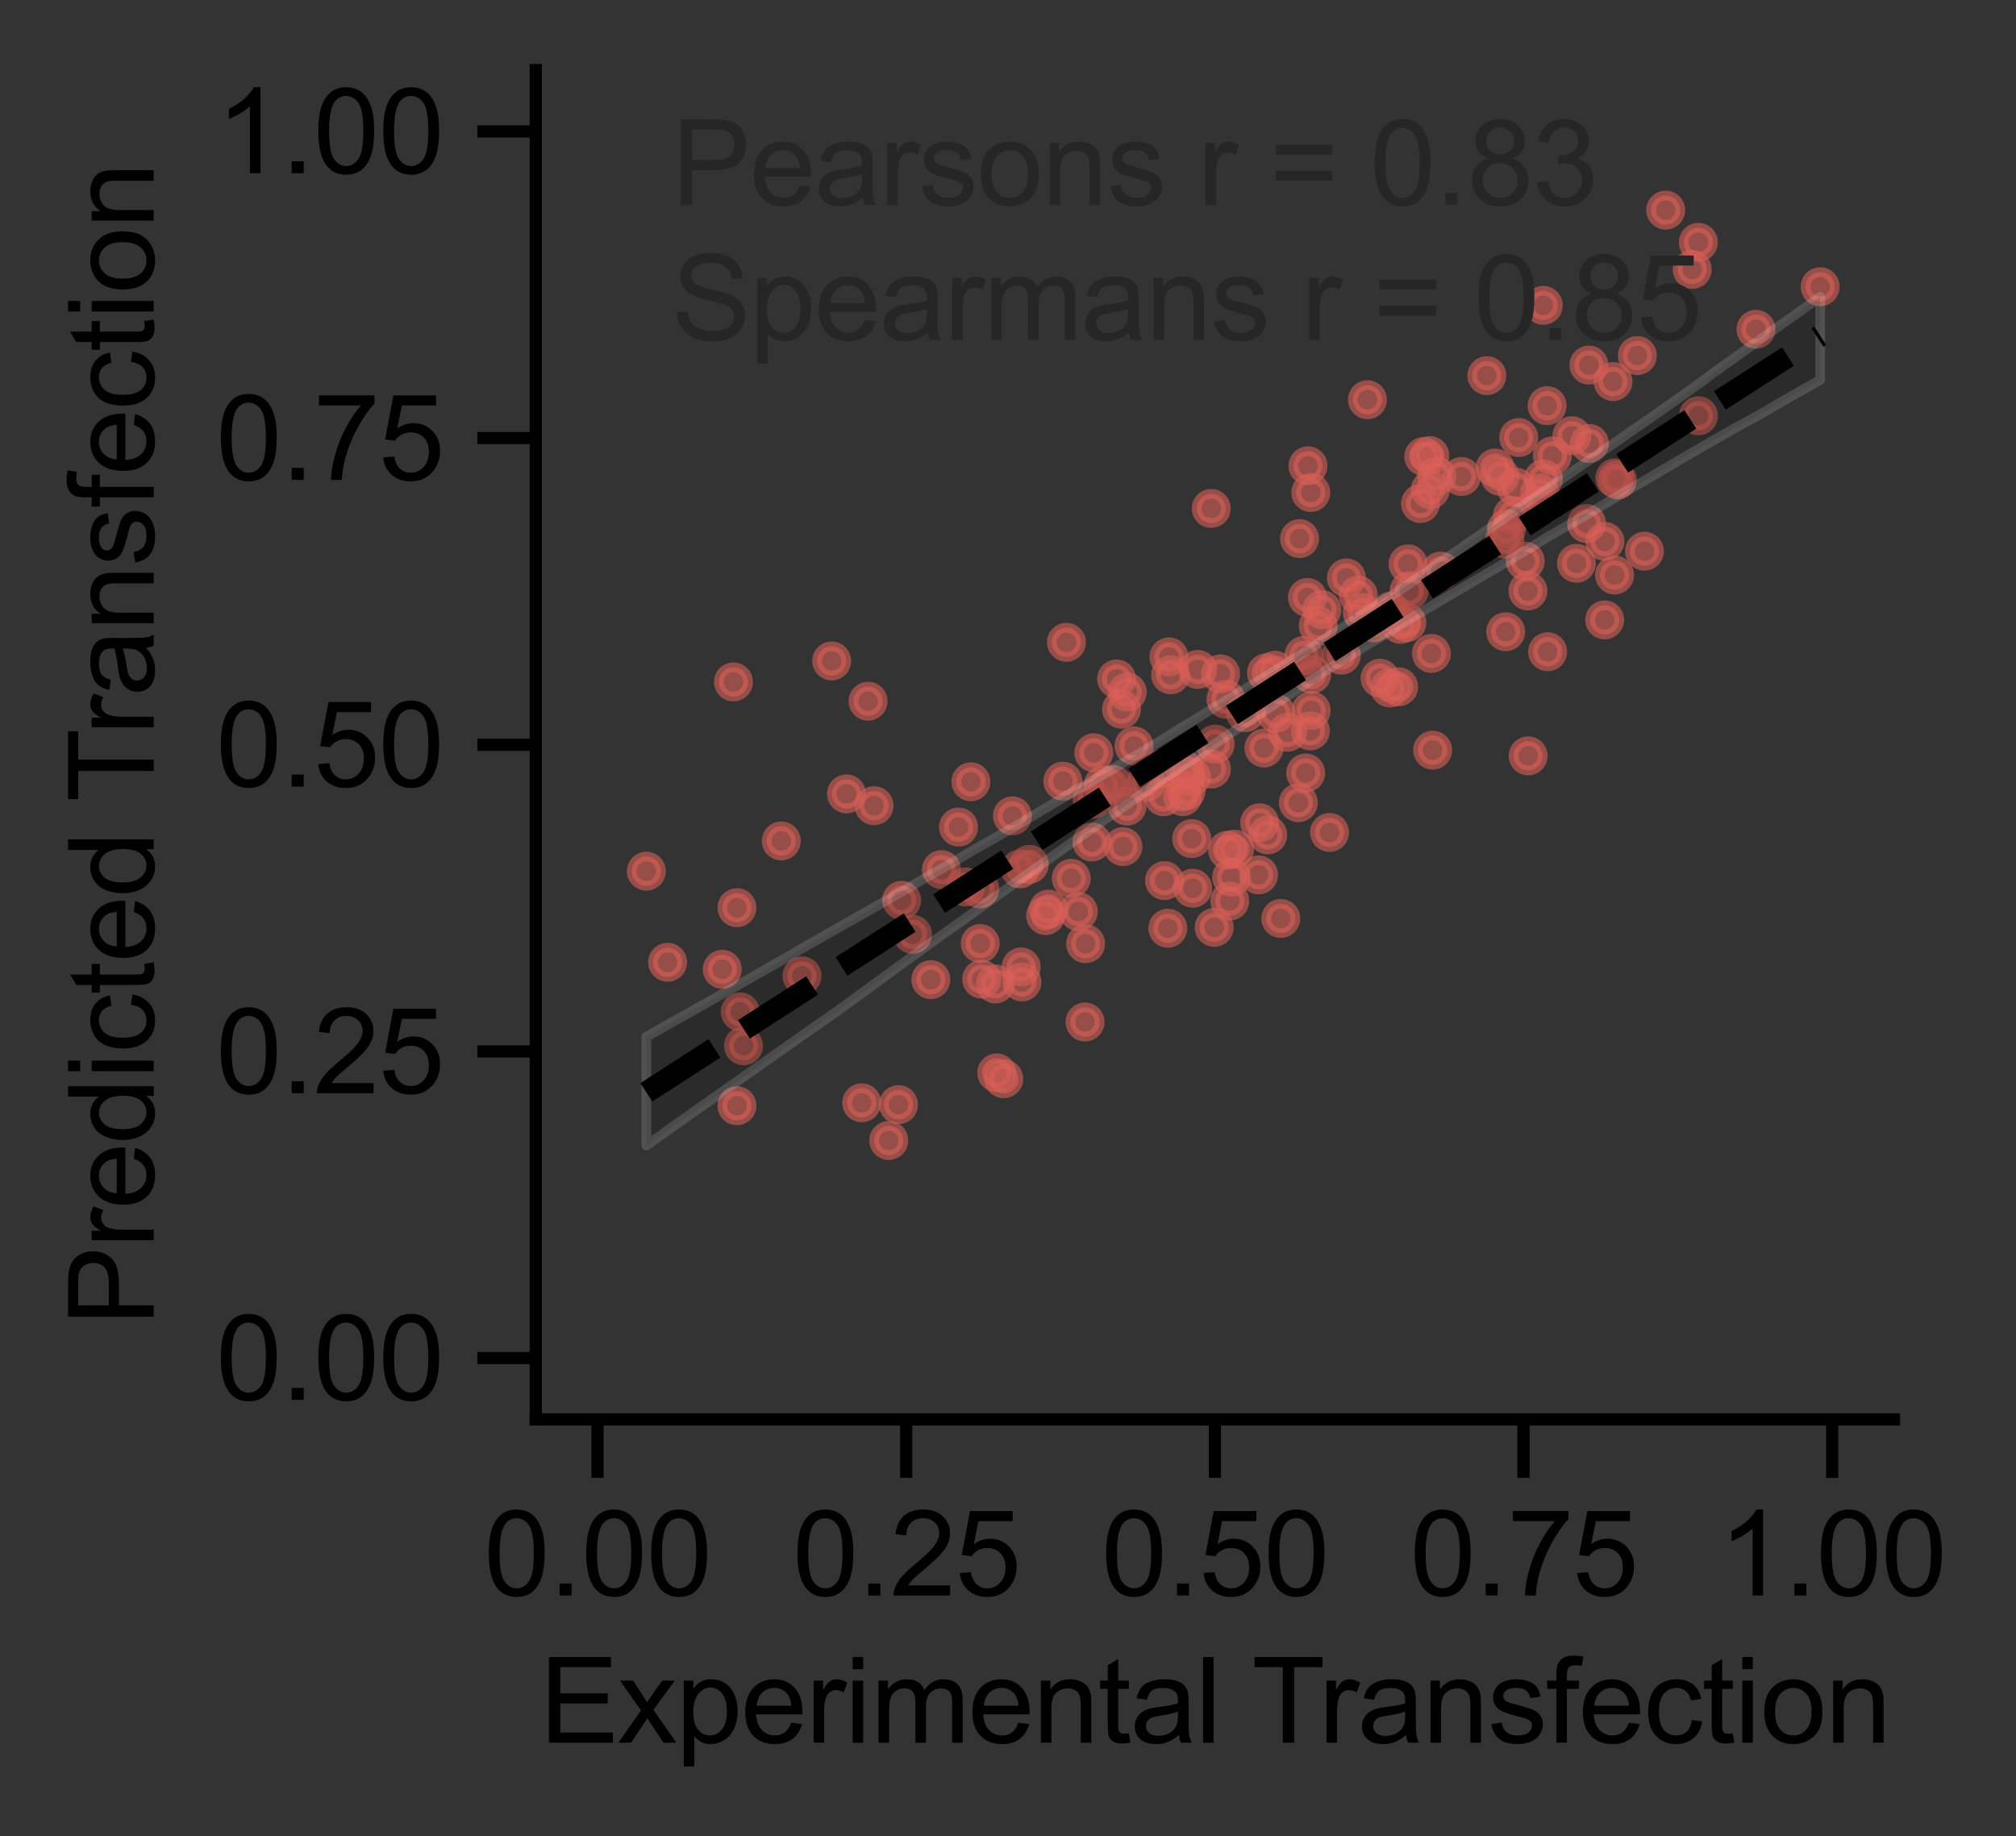 <?xml version="1.0" encoding="utf-8" standalone="no"?>
<!DOCTYPE svg PUBLIC "-//W3C//DTD SVG 1.1//EN"
  "http://www.w3.org/Graphics/SVG/1.1/DTD/svg11.dtd">
<svg xmlns:xlink="http://www.w3.org/1999/xlink" width="207.063pt" height="188.595pt" viewBox="0 0 207.063 188.595" xmlns="http://www.w3.org/2000/svg" version="1.1">
 <rect x="0" y="0" width="207.063" height="188.595" fill="#333333" stroke="none"/>
 <defs>
  <style type="text/css">*{stroke-linejoin: round; stroke-linecap: butt}</style>
 </defs>
 <g id="figure_1">
  <g id="patch_1">
   <path d="M 0 188.595 
L 207.063 188.595 
L 207.063 0 
L 0 0 
L 0 188.595 
z
" style="fill: none"/>
  </g>
  <g id="axes_1">
   <g id="patch_2">
    <path d="M 55.028 145.8 
L 194.528 145.8 
L 194.528 7.2 
L 55.028 7.2 
L 55.028 145.8 
z
" style="fill: none"/>
   </g>
   <g id="matplotlib.axis_1">
    <g id="xtick_1">
     <g id="line2d_1">
      <defs>
       <path id="m369e225adb" d="M 0 0 
L 0 6 
" style="stroke: #000000; stroke-width: 1.25"/>
      </defs>
      <g>
       <use xlink:href="#m369e225adb" x="61.368" y="145.8" style="stroke: #000000; stroke-width: 1.25"/>
      </g>
     </g>
     <g id="text_1">
      <!-- 0.00 -->
      <g transform="translate(49.692 163.889) scale(0.12 -0.12)">
       <defs>
        <path id="ArialMT-30" d="M 266 2259 
Q 266 3072 433 3567 
Q 600 4063 929 4331 
Q 1259 4600 1759 4600 
Q 2128 4600 2406 4451 
Q 2684 4303 2865 4023 
Q 3047 3744 3150 3342 
Q 3253 2941 3253 2259 
Q 3253 1453 3087 958 
Q 2922 463 2592 192 
Q 2263 -78 1759 -78 
Q 1097 -78 719 397 
Q 266 969 266 2259 
z
M 844 2259 
Q 844 1131 1108 757 
Q 1372 384 1759 384 
Q 2147 384 2411 759 
Q 2675 1134 2675 2259 
Q 2675 3391 2411 3762 
Q 2147 4134 1753 4134 
Q 1366 4134 1134 3806 
Q 844 3388 844 2259 
z
" transform="scale(0.016)"/>
        <path id="ArialMT-2e" d="M 581 0 
L 581 641 
L 1222 641 
L 1222 0 
L 581 0 
z
" transform="scale(0.016)"/>
       </defs>
       <use xlink:href="#ArialMT-30"/>
       <use xlink:href="#ArialMT-2e" x="55.615"/>
       <use xlink:href="#ArialMT-30" x="83.398"/>
       <use xlink:href="#ArialMT-30" x="139.014"/>
      </g>
     </g>
    </g>
    <g id="xtick_2">
     <g id="line2d_2">
      <g>
       <use xlink:href="#m369e225adb" x="93.073" y="145.8" style="stroke: #000000; stroke-width: 1.25"/>
      </g>
     </g>
     <g id="text_2">
      <!-- 0.25 -->
      <g transform="translate(81.396 163.889) scale(0.12 -0.12)">
       <defs>
        <path id="ArialMT-32" d="M 3222 541 
L 3222 0 
L 194 0 
Q 188 203 259 391 
Q 375 700 629 1000 
Q 884 1300 1366 1694 
Q 2113 2306 2375 2664 
Q 2638 3022 2638 3341 
Q 2638 3675 2398 3904 
Q 2159 4134 1775 4134 
Q 1369 4134 1125 3890 
Q 881 3647 878 3216 
L 300 3275 
Q 359 3922 746 4261 
Q 1134 4600 1788 4600 
Q 2447 4600 2831 4234 
Q 3216 3869 3216 3328 
Q 3216 3053 3103 2787 
Q 2991 2522 2730 2228 
Q 2469 1934 1863 1422 
Q 1356 997 1212 845 
Q 1069 694 975 541 
L 3222 541 
z
" transform="scale(0.016)"/>
        <path id="ArialMT-35" d="M 266 1200 
L 856 1250 
Q 922 819 1161 601 
Q 1400 384 1738 384 
Q 2144 384 2425 690 
Q 2706 997 2706 1503 
Q 2706 1984 2436 2262 
Q 2166 2541 1728 2541 
Q 1456 2541 1237 2417 
Q 1019 2294 894 2097 
L 366 2166 
L 809 4519 
L 3088 4519 
L 3088 3981 
L 1259 3981 
L 1013 2750 
Q 1425 3038 1878 3038 
Q 2478 3038 2890 2622 
Q 3303 2206 3303 1553 
Q 3303 931 2941 478 
Q 2500 -78 1738 -78 
Q 1113 -78 717 272 
Q 322 622 266 1200 
z
" transform="scale(0.016)"/>
       </defs>
       <use xlink:href="#ArialMT-30"/>
       <use xlink:href="#ArialMT-2e" x="55.615"/>
       <use xlink:href="#ArialMT-32" x="83.398"/>
       <use xlink:href="#ArialMT-35" x="139.014"/>
      </g>
     </g>
    </g>
    <g id="xtick_3">
     <g id="line2d_3">
      <g>
       <use xlink:href="#m369e225adb" x="124.778" y="145.8" style="stroke: #000000; stroke-width: 1.25"/>
      </g>
     </g>
     <g id="text_3">
      <!-- 0.50 -->
      <g transform="translate(113.101 163.889) scale(0.12 -0.12)">
       <use xlink:href="#ArialMT-30"/>
       <use xlink:href="#ArialMT-2e" x="55.615"/>
       <use xlink:href="#ArialMT-35" x="83.398"/>
       <use xlink:href="#ArialMT-30" x="139.014"/>
      </g>
     </g>
    </g>
    <g id="xtick_4">
     <g id="line2d_4">
      <g>
       <use xlink:href="#m369e225adb" x="156.482" y="145.8" style="stroke: #000000; stroke-width: 1.25"/>
      </g>
     </g>
     <g id="text_4">
      <!-- 0.75 -->
      <g transform="translate(144.805 163.889) scale(0.12 -0.12)">
       <defs>
        <path id="ArialMT-37" d="M 303 3981 
L 303 4522 
L 3269 4522 
L 3269 4084 
Q 2831 3619 2401 2847 
Q 1972 2075 1738 1259 
Q 1569 684 1522 0 
L 944 0 
Q 953 541 1156 1306 
Q 1359 2072 1739 2783 
Q 2119 3494 2547 3981 
L 303 3981 
z
" transform="scale(0.016)"/>
       </defs>
       <use xlink:href="#ArialMT-30"/>
       <use xlink:href="#ArialMT-2e" x="55.615"/>
       <use xlink:href="#ArialMT-37" x="83.398"/>
       <use xlink:href="#ArialMT-35" x="139.014"/>
      </g>
     </g>
    </g>
    <g id="xtick_5">
     <g id="line2d_5">
      <g>
       <use xlink:href="#m369e225adb" x="188.187" y="145.8" style="stroke: #000000; stroke-width: 1.25"/>
      </g>
     </g>
     <g id="text_5">
      <!-- 1.00 -->
      <g transform="translate(176.51 163.889) scale(0.12 -0.12)">
       <defs>
        <path id="ArialMT-31" d="M 2384 0 
L 1822 0 
L 1822 3584 
Q 1619 3391 1289 3197 
Q 959 3003 697 2906 
L 697 3450 
Q 1169 3672 1522 3987 
Q 1875 4303 2022 4600 
L 2384 4600 
L 2384 0 
z
" transform="scale(0.016)"/>
       </defs>
       <use xlink:href="#ArialMT-31"/>
       <use xlink:href="#ArialMT-2e" x="55.615"/>
       <use xlink:href="#ArialMT-30" x="83.398"/>
       <use xlink:href="#ArialMT-30" x="139.014"/>
      </g>
     </g>
    </g>
    <g id="text_6">
     <!-- Experimental Transfection -->
     <g transform="translate(55.415 179.01) scale(0.12 -0.12)">
      <defs>
       <path id="ArialMT-45" d="M 506 0 
L 506 4581 
L 3819 4581 
L 3819 4041 
L 1113 4041 
L 1113 2638 
L 3647 2638 
L 3647 2100 
L 1113 2100 
L 1113 541 
L 3925 541 
L 3925 0 
L 506 0 
z
" transform="scale(0.016)"/>
       <path id="ArialMT-78" d="M 47 0 
L 1259 1725 
L 138 3319 
L 841 3319 
L 1350 2541 
Q 1494 2319 1581 2169 
Q 1719 2375 1834 2534 
L 2394 3319 
L 3066 3319 
L 1919 1756 
L 3153 0 
L 2463 0 
L 1781 1031 
L 1600 1309 
L 728 0 
L 47 0 
z
" transform="scale(0.016)"/>
       <path id="ArialMT-70" d="M 422 -1272 
L 422 3319 
L 934 3319 
L 934 2888 
Q 1116 3141 1344 3267 
Q 1572 3394 1897 3394 
Q 2322 3394 2647 3175 
Q 2972 2956 3137 2557 
Q 3303 2159 3303 1684 
Q 3303 1175 3120 767 
Q 2938 359 2589 142 
Q 2241 -75 1856 -75 
Q 1575 -75 1351 44 
Q 1128 163 984 344 
L 984 -1272 
L 422 -1272 
z
M 931 1641 
Q 931 1000 1190 694 
Q 1450 388 1819 388 
Q 2194 388 2461 705 
Q 2728 1022 2728 1688 
Q 2728 2322 2467 2637 
Q 2206 2953 1844 2953 
Q 1484 2953 1207 2617 
Q 931 2281 931 1641 
z
" transform="scale(0.016)"/>
       <path id="ArialMT-65" d="M 2694 1069 
L 3275 997 
Q 3138 488 2766 206 
Q 2394 -75 1816 -75 
Q 1088 -75 661 373 
Q 234 822 234 1631 
Q 234 2469 665 2931 
Q 1097 3394 1784 3394 
Q 2450 3394 2872 2941 
Q 3294 2488 3294 1666 
Q 3294 1616 3291 1516 
L 816 1516 
Q 847 969 1125 678 
Q 1403 388 1819 388 
Q 2128 388 2347 550 
Q 2566 713 2694 1069 
z
M 847 1978 
L 2700 1978 
Q 2663 2397 2488 2606 
Q 2219 2931 1791 2931 
Q 1403 2931 1139 2672 
Q 875 2413 847 1978 
z
" transform="scale(0.016)"/>
       <path id="ArialMT-72" d="M 416 0 
L 416 3319 
L 922 3319 
L 922 2816 
Q 1116 3169 1280 3281 
Q 1444 3394 1641 3394 
Q 1925 3394 2219 3213 
L 2025 2691 
Q 1819 2813 1613 2813 
Q 1428 2813 1281 2702 
Q 1134 2591 1072 2394 
Q 978 2094 978 1738 
L 978 0 
L 416 0 
z
" transform="scale(0.016)"/>
       <path id="ArialMT-69" d="M 425 3934 
L 425 4581 
L 988 4581 
L 988 3934 
L 425 3934 
z
M 425 0 
L 425 3319 
L 988 3319 
L 988 0 
L 425 0 
z
" transform="scale(0.016)"/>
       <path id="ArialMT-6d" d="M 422 0 
L 422 3319 
L 925 3319 
L 925 2853 
Q 1081 3097 1340 3245 
Q 1600 3394 1931 3394 
Q 2300 3394 2536 3241 
Q 2772 3088 2869 2813 
Q 3263 3394 3894 3394 
Q 4388 3394 4653 3120 
Q 4919 2847 4919 2278 
L 4919 0 
L 4359 0 
L 4359 2091 
Q 4359 2428 4304 2576 
Q 4250 2725 4106 2815 
Q 3963 2906 3769 2906 
Q 3419 2906 3187 2673 
Q 2956 2441 2956 1928 
L 2956 0 
L 2394 0 
L 2394 2156 
Q 2394 2531 2256 2718 
Q 2119 2906 1806 2906 
Q 1569 2906 1367 2781 
Q 1166 2656 1075 2415 
Q 984 2175 984 1722 
L 984 0 
L 422 0 
z
" transform="scale(0.016)"/>
       <path id="ArialMT-6e" d="M 422 0 
L 422 3319 
L 928 3319 
L 928 2847 
Q 1294 3394 1984 3394 
Q 2284 3394 2536 3286 
Q 2788 3178 2913 3003 
Q 3038 2828 3088 2588 
Q 3119 2431 3119 2041 
L 3119 0 
L 2556 0 
L 2556 2019 
Q 2556 2363 2490 2533 
Q 2425 2703 2258 2804 
Q 2091 2906 1866 2906 
Q 1506 2906 1245 2678 
Q 984 2450 984 1813 
L 984 0 
L 422 0 
z
" transform="scale(0.016)"/>
       <path id="ArialMT-74" d="M 1650 503 
L 1731 6 
Q 1494 -44 1306 -44 
Q 1000 -44 831 53 
Q 663 150 594 308 
Q 525 466 525 972 
L 525 2881 
L 113 2881 
L 113 3319 
L 525 3319 
L 525 4141 
L 1084 4478 
L 1084 3319 
L 1650 3319 
L 1650 2881 
L 1084 2881 
L 1084 941 
Q 1084 700 1114 631 
Q 1144 563 1211 522 
Q 1278 481 1403 481 
Q 1497 481 1650 503 
z
" transform="scale(0.016)"/>
       <path id="ArialMT-61" d="M 2588 409 
Q 2275 144 1986 34 
Q 1697 -75 1366 -75 
Q 819 -75 525 192 
Q 231 459 231 875 
Q 231 1119 342 1320 
Q 453 1522 633 1644 
Q 813 1766 1038 1828 
Q 1203 1872 1538 1913 
Q 2219 1994 2541 2106 
Q 2544 2222 2544 2253 
Q 2544 2597 2384 2738 
Q 2169 2928 1744 2928 
Q 1347 2928 1158 2789 
Q 969 2650 878 2297 
L 328 2372 
Q 403 2725 575 2942 
Q 747 3159 1072 3276 
Q 1397 3394 1825 3394 
Q 2250 3394 2515 3294 
Q 2781 3194 2906 3042 
Q 3031 2891 3081 2659 
Q 3109 2516 3109 2141 
L 3109 1391 
Q 3109 606 3145 398 
Q 3181 191 3288 0 
L 2700 0 
Q 2613 175 2588 409 
z
M 2541 1666 
Q 2234 1541 1622 1453 
Q 1275 1403 1131 1340 
Q 988 1278 909 1158 
Q 831 1038 831 891 
Q 831 666 1001 516 
Q 1172 366 1500 366 
Q 1825 366 2078 508 
Q 2331 650 2450 897 
Q 2541 1088 2541 1459 
L 2541 1666 
z
" transform="scale(0.016)"/>
       <path id="ArialMT-6c" d="M 409 0 
L 409 4581 
L 972 4581 
L 972 0 
L 409 0 
z
" transform="scale(0.016)"/>
       <path id="ArialMT-20" transform="scale(0.016)"/>
       <path id="ArialMT-54" d="M 1659 0 
L 1659 4041 
L 150 4041 
L 150 4581 
L 3781 4581 
L 3781 4041 
L 2266 4041 
L 2266 0 
L 1659 0 
z
" transform="scale(0.016)"/>
       <path id="ArialMT-73" d="M 197 991 
L 753 1078 
Q 800 744 1014 566 
Q 1228 388 1613 388 
Q 2000 388 2187 545 
Q 2375 703 2375 916 
Q 2375 1106 2209 1216 
Q 2094 1291 1634 1406 
Q 1016 1563 777 1677 
Q 538 1791 414 1992 
Q 291 2194 291 2438 
Q 291 2659 392 2848 
Q 494 3038 669 3163 
Q 800 3259 1026 3326 
Q 1253 3394 1513 3394 
Q 1903 3394 2198 3281 
Q 2494 3169 2634 2976 
Q 2775 2784 2828 2463 
L 2278 2388 
Q 2241 2644 2061 2787 
Q 1881 2931 1553 2931 
Q 1166 2931 1000 2803 
Q 834 2675 834 2503 
Q 834 2394 903 2306 
Q 972 2216 1119 2156 
Q 1203 2125 1616 2013 
Q 2213 1853 2448 1751 
Q 2684 1650 2818 1456 
Q 2953 1263 2953 975 
Q 2953 694 2789 445 
Q 2625 197 2315 61 
Q 2006 -75 1616 -75 
Q 969 -75 630 194 
Q 291 463 197 991 
z
" transform="scale(0.016)"/>
       <path id="ArialMT-66" d="M 556 0 
L 556 2881 
L 59 2881 
L 59 3319 
L 556 3319 
L 556 3672 
Q 556 4006 616 4169 
Q 697 4388 901 4523 
Q 1106 4659 1475 4659 
Q 1713 4659 2000 4603 
L 1916 4113 
Q 1741 4144 1584 4144 
Q 1328 4144 1222 4034 
Q 1116 3925 1116 3625 
L 1116 3319 
L 1763 3319 
L 1763 2881 
L 1116 2881 
L 1116 0 
L 556 0 
z
" transform="scale(0.016)"/>
       <path id="ArialMT-63" d="M 2588 1216 
L 3141 1144 
Q 3050 572 2676 248 
Q 2303 -75 1759 -75 
Q 1078 -75 664 370 
Q 250 816 250 1647 
Q 250 2184 428 2587 
Q 606 2991 970 3192 
Q 1334 3394 1763 3394 
Q 2303 3394 2647 3120 
Q 2991 2847 3088 2344 
L 2541 2259 
Q 2463 2594 2264 2762 
Q 2066 2931 1784 2931 
Q 1359 2931 1093 2626 
Q 828 2322 828 1663 
Q 828 994 1084 691 
Q 1341 388 1753 388 
Q 2084 388 2306 591 
Q 2528 794 2588 1216 
z
" transform="scale(0.016)"/>
       <path id="ArialMT-6f" d="M 213 1659 
Q 213 2581 725 3025 
Q 1153 3394 1769 3394 
Q 2453 3394 2887 2945 
Q 3322 2497 3322 1706 
Q 3322 1066 3130 698 
Q 2938 331 2570 128 
Q 2203 -75 1769 -75 
Q 1072 -75 642 372 
Q 213 819 213 1659 
z
M 791 1659 
Q 791 1022 1069 705 
Q 1347 388 1769 388 
Q 2188 388 2466 706 
Q 2744 1025 2744 1678 
Q 2744 2294 2464 2611 
Q 2184 2928 1769 2928 
Q 1347 2928 1069 2612 
Q 791 2297 791 1659 
z
" transform="scale(0.016)"/>
      </defs>
      <use xlink:href="#ArialMT-45"/>
      <use xlink:href="#ArialMT-78" x="66.699"/>
      <use xlink:href="#ArialMT-70" x="116.699"/>
      <use xlink:href="#ArialMT-65" x="172.314"/>
      <use xlink:href="#ArialMT-72" x="227.93"/>
      <use xlink:href="#ArialMT-69" x="261.23"/>
      <use xlink:href="#ArialMT-6d" x="283.447"/>
      <use xlink:href="#ArialMT-65" x="366.748"/>
      <use xlink:href="#ArialMT-6e" x="422.363"/>
      <use xlink:href="#ArialMT-74" x="477.979"/>
      <use xlink:href="#ArialMT-61" x="505.762"/>
      <use xlink:href="#ArialMT-6c" x="561.377"/>
      <use xlink:href="#ArialMT-20" x="583.594"/>
      <use xlink:href="#ArialMT-54" x="609.627"/>
      <use xlink:href="#ArialMT-72" x="666.961"/>
      <use xlink:href="#ArialMT-61" x="700.262"/>
      <use xlink:href="#ArialMT-6e" x="755.877"/>
      <use xlink:href="#ArialMT-73" x="811.492"/>
      <use xlink:href="#ArialMT-66" x="861.492"/>
      <use xlink:href="#ArialMT-65" x="889.275"/>
      <use xlink:href="#ArialMT-63" x="944.891"/>
      <use xlink:href="#ArialMT-74" x="994.891"/>
      <use xlink:href="#ArialMT-69" x="1022.674"/>
      <use xlink:href="#ArialMT-6f" x="1044.891"/>
      <use xlink:href="#ArialMT-6e" x="1100.506"/>
     </g>
    </g>
   </g>
   <g id="matplotlib.axis_2">
    <g id="ytick_1">
     <g id="line2d_6">
      <defs>
       <path id="m344e989b00" d="M 0 0 
L -6 0 
" style="stroke: #000000; stroke-width: 1.25"/>
      </defs>
      <g>
       <use xlink:href="#m344e989b00" x="55.028" y="139.5" style="stroke: #000000; stroke-width: 1.25"/>
      </g>
     </g>
     <g id="text_7">
      <!-- 0.00 -->
      <g transform="translate(22.174 143.795) scale(0.12 -0.12)">
       <use xlink:href="#ArialMT-30"/>
       <use xlink:href="#ArialMT-2e" x="55.615"/>
       <use xlink:href="#ArialMT-30" x="83.398"/>
       <use xlink:href="#ArialMT-30" x="139.014"/>
      </g>
     </g>
    </g>
    <g id="ytick_2">
     <g id="line2d_7">
      <g>
       <use xlink:href="#m344e989b00" x="55.028" y="108" style="stroke: #000000; stroke-width: 1.25"/>
      </g>
     </g>
     <g id="text_8">
      <!-- 0.25 -->
      <g transform="translate(22.174 112.295) scale(0.12 -0.12)">
       <use xlink:href="#ArialMT-30"/>
       <use xlink:href="#ArialMT-2e" x="55.615"/>
       <use xlink:href="#ArialMT-32" x="83.398"/>
       <use xlink:href="#ArialMT-35" x="139.014"/>
      </g>
     </g>
    </g>
    <g id="ytick_3">
     <g id="line2d_8">
      <g>
       <use xlink:href="#m344e989b00" x="55.028" y="76.5" style="stroke: #000000; stroke-width: 1.25"/>
      </g>
     </g>
     <g id="text_9">
      <!-- 0.50 -->
      <g transform="translate(22.174 80.795) scale(0.12 -0.12)">
       <use xlink:href="#ArialMT-30"/>
       <use xlink:href="#ArialMT-2e" x="55.615"/>
       <use xlink:href="#ArialMT-35" x="83.398"/>
       <use xlink:href="#ArialMT-30" x="139.014"/>
      </g>
     </g>
    </g>
    <g id="ytick_4">
     <g id="line2d_9">
      <g>
       <use xlink:href="#m344e989b00" x="55.028" y="45" style="stroke: #000000; stroke-width: 1.25"/>
      </g>
     </g>
     <g id="text_10">
      <!-- 0.75 -->
      <g transform="translate(22.174 49.295) scale(0.12 -0.12)">
       <use xlink:href="#ArialMT-30"/>
       <use xlink:href="#ArialMT-2e" x="55.615"/>
       <use xlink:href="#ArialMT-37" x="83.398"/>
       <use xlink:href="#ArialMT-35" x="139.014"/>
      </g>
     </g>
    </g>
    <g id="ytick_5">
     <g id="line2d_10">
      <g>
       <use xlink:href="#m344e989b00" x="55.028" y="13.5" style="stroke: #000000; stroke-width: 1.25"/>
      </g>
     </g>
     <g id="text_11">
      <!-- 1.00 -->
      <g transform="translate(22.174 17.795) scale(0.12 -0.12)">
       <use xlink:href="#ArialMT-31"/>
       <use xlink:href="#ArialMT-2e" x="55.615"/>
       <use xlink:href="#ArialMT-30" x="83.398"/>
       <use xlink:href="#ArialMT-30" x="139.014"/>
      </g>
     </g>
    </g>
    <g id="text_12">
     <!-- Predicted Transfection -->
     <g transform="translate(15.789 136.195) rotate(-90) scale(0.12 -0.12)">
      <defs>
       <path id="ArialMT-50" d="M 494 0 
L 494 4581 
L 2222 4581 
Q 2678 4581 2919 4538 
Q 3256 4481 3484 4323 
Q 3713 4166 3852 3881 
Q 3991 3597 3991 3256 
Q 3991 2672 3619 2267 
Q 3247 1863 2275 1863 
L 1100 1863 
L 1100 0 
L 494 0 
z
M 1100 2403 
L 2284 2403 
Q 2872 2403 3119 2622 
Q 3366 2841 3366 3238 
Q 3366 3525 3220 3729 
Q 3075 3934 2838 4000 
Q 2684 4041 2272 4041 
L 1100 4041 
L 1100 2403 
z
" transform="scale(0.016)"/>
       <path id="ArialMT-64" d="M 2575 0 
L 2575 419 
Q 2259 -75 1647 -75 
Q 1250 -75 917 144 
Q 584 363 401 755 
Q 219 1147 219 1656 
Q 219 2153 384 2558 
Q 550 2963 881 3178 
Q 1213 3394 1622 3394 
Q 1922 3394 2156 3267 
Q 2391 3141 2538 2938 
L 2538 4581 
L 3097 4581 
L 3097 0 
L 2575 0 
z
M 797 1656 
Q 797 1019 1065 703 
Q 1334 388 1700 388 
Q 2069 388 2326 689 
Q 2584 991 2584 1609 
Q 2584 2291 2321 2609 
Q 2059 2928 1675 2928 
Q 1300 2928 1048 2622 
Q 797 2316 797 1656 
z
" transform="scale(0.016)"/>
      </defs>
      <use xlink:href="#ArialMT-50"/>
      <use xlink:href="#ArialMT-72" x="66.699"/>
      <use xlink:href="#ArialMT-65" x="100"/>
      <use xlink:href="#ArialMT-64" x="155.615"/>
      <use xlink:href="#ArialMT-69" x="211.23"/>
      <use xlink:href="#ArialMT-63" x="233.447"/>
      <use xlink:href="#ArialMT-74" x="283.447"/>
      <use xlink:href="#ArialMT-65" x="311.23"/>
      <use xlink:href="#ArialMT-64" x="366.846"/>
      <use xlink:href="#ArialMT-20" x="422.461"/>
      <use xlink:href="#ArialMT-54" x="448.494"/>
      <use xlink:href="#ArialMT-72" x="505.828"/>
      <use xlink:href="#ArialMT-61" x="539.129"/>
      <use xlink:href="#ArialMT-6e" x="594.744"/>
      <use xlink:href="#ArialMT-73" x="650.359"/>
      <use xlink:href="#ArialMT-66" x="700.359"/>
      <use xlink:href="#ArialMT-65" x="728.143"/>
      <use xlink:href="#ArialMT-63" x="783.758"/>
      <use xlink:href="#ArialMT-74" x="833.758"/>
      <use xlink:href="#ArialMT-69" x="861.541"/>
      <use xlink:href="#ArialMT-6f" x="883.758"/>
      <use xlink:href="#ArialMT-6e" x="939.373"/>
     </g>
    </g>
   </g>
   <g id="PathCollection_1">
    <defs>
     <path id="m761e73d232" d="M 0 1.5 
C 0.398 1.5 0.779 1.342 1.061 1.061 
C 1.342 0.779 1.5 0.398 1.5 0 
C 1.5 -0.398 1.342 -0.779 1.061 -1.061 
C 0.779 -1.342 0.398 -1.5 0 -1.5 
C -0.398 -1.5 -0.779 -1.342 -1.061 -1.061 
C -1.342 -0.779 -1.5 -0.398 -1.5 0 
C -1.5 0.398 -1.342 0.779 -1.061 1.061 
C -0.779 1.342 -0.398 1.5 0 1.5 
z
" style="stroke: #db5f57; stroke-opacity: 0.6"/>
    </defs>
    <g clip-path="url(#p9e6c0afea4)">
     <use xlink:href="#m761e73d232" x="89.158" y="72.03" style="fill: #db5f57; fill-opacity: 0.6; stroke: #db5f57; stroke-opacity: 0.6"/>
     <use xlink:href="#m761e73d232" x="76.366" y="107.418" style="fill: #db5f57; fill-opacity: 0.6; stroke: #db5f57; stroke-opacity: 0.6"/>
     <use xlink:href="#m761e73d232" x="103.097" y="110.81" style="fill: #db5f57; fill-opacity: 0.6; stroke: #db5f57; stroke-opacity: 0.6"/>
     <use xlink:href="#m761e73d232" x="117.735" y="80.35" style="fill: #db5f57; fill-opacity: 0.6; stroke: #db5f57; stroke-opacity: 0.6"/>
     <use xlink:href="#m761e73d232" x="140.45" y="41.06" style="fill: #db5f57; fill-opacity: 0.6; stroke: #db5f57; stroke-opacity: 0.6"/>
     <use xlink:href="#m761e73d232" x="100.678" y="96.915" style="fill: #db5f57; fill-opacity: 0.6; stroke: #db5f57; stroke-opacity: 0.6"/>
     <use xlink:href="#m761e73d232" x="121.83" y="81.217" style="fill: #db5f57; fill-opacity: 0.6; stroke: #db5f57; stroke-opacity: 0.6"/>
     <use xlink:href="#m761e73d232" x="146.908" y="50.299" style="fill: #db5f57; fill-opacity: 0.6; stroke: #db5f57; stroke-opacity: 0.6"/>
     <use xlink:href="#m761e73d232" x="180.356" y="33.824" style="fill: #db5f57; fill-opacity: 0.6; stroke: #db5f57; stroke-opacity: 0.6"/>
     <use xlink:href="#m761e73d232" x="68.569" y="98.842" style="fill: #db5f57; fill-opacity: 0.6; stroke: #db5f57; stroke-opacity: 0.6"/>
     <use xlink:href="#m761e73d232" x="142.745" y="70.663" style="fill: #db5f57; fill-opacity: 0.6; stroke: #db5f57; stroke-opacity: 0.6"/>
     <use xlink:href="#m761e73d232" x="95.604" y="100.631" style="fill: #db5f57; fill-opacity: 0.6; stroke: #db5f57; stroke-opacity: 0.6"/>
     <use xlink:href="#m761e73d232" x="75.331" y="70.047" style="fill: #db5f57; fill-opacity: 0.6; stroke: #db5f57; stroke-opacity: 0.6"/>
     <use xlink:href="#m761e73d232" x="107.395" y="94.051" style="fill: #db5f57; fill-opacity: 0.6; stroke: #db5f57; stroke-opacity: 0.6"/>
     <use xlink:href="#m761e73d232" x="91.284" y="117.152" style="fill: #db5f57; fill-opacity: 0.6; stroke: #db5f57; stroke-opacity: 0.6"/>
     <use xlink:href="#m761e73d232" x="122.381" y="79.796" style="fill: #db5f57; fill-opacity: 0.6; stroke: #db5f57; stroke-opacity: 0.6"/>
     <use xlink:href="#m761e73d232" x="120.232" y="69.318" style="fill: #db5f57; fill-opacity: 0.6; stroke: #db5f57; stroke-opacity: 0.6"/>
     <use xlink:href="#m761e73d232" x="126.083" y="87.33" style="fill: #db5f57; fill-opacity: 0.6; stroke: #db5f57; stroke-opacity: 0.6"/>
     <use xlink:href="#m761e73d232" x="131.055" y="73.262" style="fill: #db5f57; fill-opacity: 0.6; stroke: #db5f57; stroke-opacity: 0.6"/>
     <use xlink:href="#m761e73d232" x="82.374" y="100.242" style="fill: #db5f57; fill-opacity: 0.6; stroke: #db5f57; stroke-opacity: 0.6"/>
     <use xlink:href="#m761e73d232" x="166.113" y="49.299" style="fill: #db5f57; fill-opacity: 0.6; stroke: #db5f57; stroke-opacity: 0.6"/>
     <use xlink:href="#m761e73d232" x="134.723" y="69.267" style="fill: #db5f57; fill-opacity: 0.6; stroke: #db5f57; stroke-opacity: 0.6"/>
     <use xlink:href="#m761e73d232" x="98.451" y="84.953" style="fill: #db5f57; fill-opacity: 0.6; stroke: #db5f57; stroke-opacity: 0.6"/>
     <use xlink:href="#m761e73d232" x="134.633" y="50.594" style="fill: #db5f57; fill-opacity: 0.6; stroke: #db5f57; stroke-opacity: 0.6"/>
     <use xlink:href="#m761e73d232" x="110.028" y="90.224" style="fill: #db5f57; fill-opacity: 0.6; stroke: #db5f57; stroke-opacity: 0.6"/>
     <use xlink:href="#m761e73d232" x="92.612" y="92.48" style="fill: #db5f57; fill-opacity: 0.6; stroke: #db5f57; stroke-opacity: 0.6"/>
     <use xlink:href="#m761e73d232" x="142.846" y="62.781" style="fill: #db5f57; fill-opacity: 0.6; stroke: #db5f57; stroke-opacity: 0.6"/>
     <use xlink:href="#m761e73d232" x="163.244" y="45.554" style="fill: #db5f57; fill-opacity: 0.6; stroke: #db5f57; stroke-opacity: 0.6"/>
     <use xlink:href="#m761e73d232" x="141.069" y="63.974" style="fill: #db5f57; fill-opacity: 0.6; stroke: #db5f57; stroke-opacity: 0.6"/>
     <use xlink:href="#m761e73d232" x="122.404" y="86.142" style="fill: #db5f57; fill-opacity: 0.6; stroke: #db5f57; stroke-opacity: 0.6"/>
     <use xlink:href="#m761e73d232" x="122.505" y="91.24" style="fill: #db5f57; fill-opacity: 0.6; stroke: #db5f57; stroke-opacity: 0.6"/>
     <use xlink:href="#m761e73d232" x="174.449" y="42.707" style="fill: #db5f57; fill-opacity: 0.6; stroke: #db5f57; stroke-opacity: 0.6"/>
     <use xlink:href="#m761e73d232" x="168.903" y="56.615" style="fill: #db5f57; fill-opacity: 0.6; stroke: #db5f57; stroke-opacity: 0.6"/>
     <use xlink:href="#m761e73d232" x="119.287" y="78.948" style="fill: #db5f57; fill-opacity: 0.6; stroke: #db5f57; stroke-opacity: 0.6"/>
     <use xlink:href="#m761e73d232" x="124.429" y="78.996" style="fill: #db5f57; fill-opacity: 0.6; stroke: #db5f57; stroke-opacity: 0.6"/>
     <use xlink:href="#m761e73d232" x="126.803" y="87.225" style="fill: #db5f57; fill-opacity: 0.6; stroke: #db5f57; stroke-opacity: 0.6"/>
     <use xlink:href="#m761e73d232" x="102.242" y="101.072" style="fill: #db5f57; fill-opacity: 0.6; stroke: #db5f57; stroke-opacity: 0.6"/>
     <use xlink:href="#m761e73d232" x="171.085" y="21.584" style="fill: #db5f57; fill-opacity: 0.6; stroke: #db5f57; stroke-opacity: 0.6"/>
     <use xlink:href="#m761e73d232" x="168.172" y="36.524" style="fill: #db5f57; fill-opacity: 0.6; stroke: #db5f57; stroke-opacity: 0.6"/>
     <use xlink:href="#m761e73d232" x="155.706" y="50.053" style="fill: #db5f57; fill-opacity: 0.6; stroke: #db5f57; stroke-opacity: 0.6"/>
     <use xlink:href="#m761e73d232" x="113.324" y="80.622" style="fill: #db5f57; fill-opacity: 0.6; stroke: #db5f57; stroke-opacity: 0.6"/>
     <use xlink:href="#m761e73d232" x="111.445" y="104.979" style="fill: #db5f57; fill-opacity: 0.6; stroke: #db5f57; stroke-opacity: 0.6"/>
     <use xlink:href="#m761e73d232" x="103.986" y="83.801" style="fill: #db5f57; fill-opacity: 0.6; stroke: #db5f57; stroke-opacity: 0.6"/>
     <use xlink:href="#m761e73d232" x="104.785" y="89.251" style="fill: #db5f57; fill-opacity: 0.6; stroke: #db5f57; stroke-opacity: 0.6"/>
     <use xlink:href="#m761e73d232" x="92.285" y="113.467" style="fill: #db5f57; fill-opacity: 0.6; stroke: #db5f57; stroke-opacity: 0.6"/>
     <use xlink:href="#m761e73d232" x="141.744" y="69.667" style="fill: #db5f57; fill-opacity: 0.6; stroke: #db5f57; stroke-opacity: 0.6"/>
     <use xlink:href="#m761e73d232" x="80.247" y="86.381" style="fill: #db5f57; fill-opacity: 0.6; stroke: #db5f57; stroke-opacity: 0.6"/>
     <use xlink:href="#m761e73d232" x="144.736" y="60.683" style="fill: #db5f57; fill-opacity: 0.6; stroke: #db5f57; stroke-opacity: 0.6"/>
     <use xlink:href="#m761e73d232" x="74.183" y="99.564" style="fill: #db5f57; fill-opacity: 0.6; stroke: #db5f57; stroke-opacity: 0.6"/>
     <use xlink:href="#m761e73d232" x="145.895" y="51.726" style="fill: #db5f57; fill-opacity: 0.6; stroke: #db5f57; stroke-opacity: 0.6"/>
     <use xlink:href="#m761e73d232" x="112.154" y="86.492" style="fill: #db5f57; fill-opacity: 0.6; stroke: #db5f57; stroke-opacity: 0.6"/>
     <use xlink:href="#m761e73d232" x="115.338" y="86.965" style="fill: #db5f57; fill-opacity: 0.6; stroke: #db5f57; stroke-opacity: 0.6"/>
     <use xlink:href="#m761e73d232" x="152.713" y="38.585" style="fill: #db5f57; fill-opacity: 0.6; stroke: #db5f57; stroke-opacity: 0.6"/>
     <use xlink:href="#m761e73d232" x="121.481" y="81.83" style="fill: #db5f57; fill-opacity: 0.6; stroke: #db5f57; stroke-opacity: 0.6"/>
     <use xlink:href="#m761e73d232" x="134.284" y="61.366" style="fill: #db5f57; fill-opacity: 0.6; stroke: #db5f57; stroke-opacity: 0.6"/>
     <use xlink:href="#m761e73d232" x="133.351" y="82.453" style="fill: #db5f57; fill-opacity: 0.6; stroke: #db5f57; stroke-opacity: 0.6"/>
     <use xlink:href="#m761e73d232" x="130.077" y="69.103" style="fill: #db5f57; fill-opacity: 0.6; stroke: #db5f57; stroke-opacity: 0.6"/>
     <use xlink:href="#m761e73d232" x="124.71" y="95.26" style="fill: #db5f57; fill-opacity: 0.6; stroke: #db5f57; stroke-opacity: 0.6"/>
     <use xlink:href="#m761e73d232" x="124.406" y="52.224" style="fill: #db5f57; fill-opacity: 0.6; stroke: #db5f57; stroke-opacity: 0.6"/>
     <use xlink:href="#m761e73d232" x="146.851" y="46.795" style="fill: #db5f57; fill-opacity: 0.6; stroke: #db5f57; stroke-opacity: 0.6"/>
     <use xlink:href="#m761e73d232" x="124.811" y="76.433" style="fill: #db5f57; fill-opacity: 0.6; stroke: #db5f57; stroke-opacity: 0.6"/>
     <use xlink:href="#m761e73d232" x="156.932" y="60.704" style="fill: #db5f57; fill-opacity: 0.6; stroke: #db5f57; stroke-opacity: 0.6"/>
     <use xlink:href="#m761e73d232" x="155.987" y="44.943" style="fill: #db5f57; fill-opacity: 0.6; stroke: #db5f57; stroke-opacity: 0.6"/>
     <use xlink:href="#m761e73d232" x="109.161" y="80.241" style="fill: #db5f57; fill-opacity: 0.6; stroke: #db5f57; stroke-opacity: 0.6"/>
     <use xlink:href="#m761e73d232" x="154.569" y="55.367" style="fill: #db5f57; fill-opacity: 0.6; stroke: #db5f57; stroke-opacity: 0.6"/>
     <use xlink:href="#m761e73d232" x="147.02" y="67.121" style="fill: #db5f57; fill-opacity: 0.6; stroke: #db5f57; stroke-opacity: 0.6"/>
     <use xlink:href="#m761e73d232" x="99.722" y="80.302" style="fill: #db5f57; fill-opacity: 0.6; stroke: #db5f57; stroke-opacity: 0.6"/>
     <use xlink:href="#m761e73d232" x="88.505" y="113.279" style="fill: #db5f57; fill-opacity: 0.6; stroke: #db5f57; stroke-opacity: 0.6"/>
     <use xlink:href="#m761e73d232" x="134.588" y="75.078" style="fill: #db5f57; fill-opacity: 0.6; stroke: #db5f57; stroke-opacity: 0.6"/>
     <use xlink:href="#m761e73d232" x="164.819" y="63.675" style="fill: #db5f57; fill-opacity: 0.6; stroke: #db5f57; stroke-opacity: 0.6"/>
     <use xlink:href="#m761e73d232" x="66.386" y="89.486" style="fill: #db5f57; fill-opacity: 0.6; stroke: #db5f57; stroke-opacity: 0.6"/>
     <use xlink:href="#m761e73d232" x="119.512" y="81.844" style="fill: #db5f57; fill-opacity: 0.6; stroke: #db5f57; stroke-opacity: 0.6"/>
     <use xlink:href="#m761e73d232" x="146.233" y="46.89" style="fill: #db5f57; fill-opacity: 0.6; stroke: #db5f57; stroke-opacity: 0.6"/>
     <use xlink:href="#m761e73d232" x="129.379" y="84.518" style="fill: #db5f57; fill-opacity: 0.6; stroke: #db5f57; stroke-opacity: 0.6"/>
     <use xlink:href="#m761e73d232" x="119.602" y="90.457" style="fill: #db5f57; fill-opacity: 0.6; stroke: #db5f57; stroke-opacity: 0.6"/>
     <use xlink:href="#m761e73d232" x="158.507" y="31.365" style="fill: #db5f57; fill-opacity: 0.6; stroke: #db5f57; stroke-opacity: 0.6"/>
     <use xlink:href="#m761e73d232" x="112.345" y="77.323" style="fill: #db5f57; fill-opacity: 0.6; stroke: #db5f57; stroke-opacity: 0.6"/>
     <use xlink:href="#m761e73d232" x="147.144" y="77.057" style="fill: #db5f57; fill-opacity: 0.6; stroke: #db5f57; stroke-opacity: 0.6"/>
     <use xlink:href="#m761e73d232" x="116.474" y="76.615" style="fill: #db5f57; fill-opacity: 0.6; stroke: #db5f57; stroke-opacity: 0.6"/>
     <use xlink:href="#m761e73d232" x="109.533" y="65.979" style="fill: #db5f57; fill-opacity: 0.6; stroke: #db5f57; stroke-opacity: 0.6"/>
     <use xlink:href="#m761e73d232" x="158.44" y="51.856" style="fill: #db5f57; fill-opacity: 0.6; stroke: #db5f57; stroke-opacity: 0.6"/>
     <use xlink:href="#m761e73d232" x="139.505" y="61.129" style="fill: #db5f57; fill-opacity: 0.6; stroke: #db5f57; stroke-opacity: 0.6"/>
     <use xlink:href="#m761e73d232" x="130.212" y="85.76" style="fill: #db5f57; fill-opacity: 0.6; stroke: #db5f57; stroke-opacity: 0.6"/>
     <use xlink:href="#m761e73d232" x="173.808" y="27.674" style="fill: #db5f57; fill-opacity: 0.6; stroke: #db5f57; stroke-opacity: 0.6"/>
     <use xlink:href="#m761e73d232" x="133.474" y="55.324" style="fill: #db5f57; fill-opacity: 0.6; stroke: #db5f57; stroke-opacity: 0.6"/>
     <use xlink:href="#m761e73d232" x="135.769" y="62.623" style="fill: #db5f57; fill-opacity: 0.6; stroke: #db5f57; stroke-opacity: 0.6"/>
     <use xlink:href="#m761e73d232" x="111.502" y="96.939" style="fill: #db5f57; fill-opacity: 0.6; stroke: #db5f57; stroke-opacity: 0.6"/>
     <use xlink:href="#m761e73d232" x="104.965" y="100.867" style="fill: #db5f57; fill-opacity: 0.6; stroke: #db5f57; stroke-opacity: 0.6"/>
     <use xlink:href="#m761e73d232" x="75.691" y="93.242" style="fill: #db5f57; fill-opacity: 0.6; stroke: #db5f57; stroke-opacity: 0.6"/>
     <use xlink:href="#m761e73d232" x="144.613" y="57.922" style="fill: #db5f57; fill-opacity: 0.6; stroke: #db5f57; stroke-opacity: 0.6"/>
     <use xlink:href="#m761e73d232" x="153.557" y="48.075" style="fill: #db5f57; fill-opacity: 0.6; stroke: #db5f57; stroke-opacity: 0.6"/>
     <use xlink:href="#m761e73d232" x="139.921" y="62.92" style="fill: #db5f57; fill-opacity: 0.6; stroke: #db5f57; stroke-opacity: 0.6"/>
     <use xlink:href="#m761e73d232" x="143.656" y="70.547" style="fill: #db5f57; fill-opacity: 0.6; stroke: #db5f57; stroke-opacity: 0.6"/>
     <use xlink:href="#m761e73d232" x="163.199" y="37.501" style="fill: #db5f57; fill-opacity: 0.6; stroke: #db5f57; stroke-opacity: 0.6"/>
     <use xlink:href="#m761e73d232" x="138.29" y="59.361" style="fill: #db5f57; fill-opacity: 0.6; stroke: #db5f57; stroke-opacity: 0.6"/>
     <use xlink:href="#m761e73d232" x="127.905" y="73.2" style="fill: #db5f57; fill-opacity: 0.6; stroke: #db5f57; stroke-opacity: 0.6"/>
     <use xlink:href="#m761e73d232" x="174.438" y="24.891" style="fill: #db5f57; fill-opacity: 0.6; stroke: #db5f57; stroke-opacity: 0.6"/>
     <use xlink:href="#m761e73d232" x="165.854" y="49.09" style="fill: #db5f57; fill-opacity: 0.6; stroke: #db5f57; stroke-opacity: 0.6"/>
     <use xlink:href="#m761e73d232" x="120.063" y="67.475" style="fill: #db5f57; fill-opacity: 0.6; stroke: #db5f57; stroke-opacity: 0.6"/>
     <use xlink:href="#m761e73d232" x="154.074" y="48.925" style="fill: #db5f57; fill-opacity: 0.6; stroke: #db5f57; stroke-opacity: 0.6"/>
     <use xlink:href="#m761e73d232" x="100.825" y="100.582" style="fill: #db5f57; fill-opacity: 0.6; stroke: #db5f57; stroke-opacity: 0.6"/>
     <use xlink:href="#m761e73d232" x="158.53" y="49.191" style="fill: #db5f57; fill-opacity: 0.6; stroke: #db5f57; stroke-opacity: 0.6"/>
     <use xlink:href="#m761e73d232" x="107.688" y="93.38" style="fill: #db5f57; fill-opacity: 0.6; stroke: #db5f57; stroke-opacity: 0.6"/>
     <use xlink:href="#m761e73d232" x="99.171" y="91.108" style="fill: #db5f57; fill-opacity: 0.6; stroke: #db5f57; stroke-opacity: 0.6"/>
     <use xlink:href="#m761e73d232" x="125.914" y="71.827" style="fill: #db5f57; fill-opacity: 0.6; stroke: #db5f57; stroke-opacity: 0.6"/>
     <use xlink:href="#m761e73d232" x="147.965" y="58.661" style="fill: #db5f57; fill-opacity: 0.6; stroke: #db5f57; stroke-opacity: 0.6"/>
     <use xlink:href="#m761e73d232" x="115.777" y="71.092" style="fill: #db5f57; fill-opacity: 0.6; stroke: #db5f57; stroke-opacity: 0.6"/>
     <use xlink:href="#m761e73d232" x="110.759" y="93.634" style="fill: #db5f57; fill-opacity: 0.6; stroke: #db5f57; stroke-opacity: 0.6"/>
     <use xlink:href="#m761e73d232" x="123.022" y="68.766" style="fill: #db5f57; fill-opacity: 0.6; stroke: #db5f57; stroke-opacity: 0.6"/>
     <use xlink:href="#m761e73d232" x="155.346" y="52.963" style="fill: #db5f57; fill-opacity: 0.6; stroke: #db5f57; stroke-opacity: 0.6"/>
     <use xlink:href="#m761e73d232" x="114.314" y="80.574" style="fill: #db5f57; fill-opacity: 0.6; stroke: #db5f57; stroke-opacity: 0.6"/>
     <use xlink:href="#m761e73d232" x="161.455" y="44.755" style="fill: #db5f57; fill-opacity: 0.6; stroke: #db5f57; stroke-opacity: 0.6"/>
     <use xlink:href="#m761e73d232" x="115.766" y="82.802" style="fill: #db5f57; fill-opacity: 0.6; stroke: #db5f57; stroke-opacity: 0.6"/>
     <use xlink:href="#m761e73d232" x="158.147" y="50.66" style="fill: #db5f57; fill-opacity: 0.6; stroke: #db5f57; stroke-opacity: 0.6"/>
     <use xlink:href="#m761e73d232" x="112.188" y="82.097" style="fill: #db5f57; fill-opacity: 0.6; stroke: #db5f57; stroke-opacity: 0.6"/>
     <use xlink:href="#m761e73d232" x="162.962" y="53.778" style="fill: #db5f57; fill-opacity: 0.6; stroke: #db5f57; stroke-opacity: 0.6"/>
     <use xlink:href="#m761e73d232" x="100.633" y="91.307" style="fill: #db5f57; fill-opacity: 0.6; stroke: #db5f57; stroke-opacity: 0.6"/>
     <use xlink:href="#m761e73d232" x="150.103" y="48.949" style="fill: #db5f57; fill-opacity: 0.6; stroke: #db5f57; stroke-opacity: 0.6"/>
     <use xlink:href="#m761e73d232" x="126.499" y="90.108" style="fill: #db5f57; fill-opacity: 0.6; stroke: #db5f57; stroke-opacity: 0.6"/>
     <use xlink:href="#m761e73d232" x="130.954" y="68.847" style="fill: #db5f57; fill-opacity: 0.6; stroke: #db5f57; stroke-opacity: 0.6"/>
     <use xlink:href="#m761e73d232" x="114.686" y="69.737" style="fill: #db5f57; fill-opacity: 0.6; stroke: #db5f57; stroke-opacity: 0.6"/>
     <use xlink:href="#m761e73d232" x="85.422" y="67.892" style="fill: #db5f57; fill-opacity: 0.6; stroke: #db5f57; stroke-opacity: 0.6"/>
     <use xlink:href="#m761e73d232" x="104.886" y="99.325" style="fill: #db5f57; fill-opacity: 0.6; stroke: #db5f57; stroke-opacity: 0.6"/>
     <use xlink:href="#m761e73d232" x="132.237" y="75.218" style="fill: #db5f57; fill-opacity: 0.6; stroke: #db5f57; stroke-opacity: 0.6"/>
     <use xlink:href="#m761e73d232" x="154.727" y="54.318" style="fill: #db5f57; fill-opacity: 0.6; stroke: #db5f57; stroke-opacity: 0.6"/>
     <use xlink:href="#m761e73d232" x="134.667" y="72.982" style="fill: #db5f57; fill-opacity: 0.6; stroke: #db5f57; stroke-opacity: 0.6"/>
     <use xlink:href="#m761e73d232" x="75.691" y="113.581" style="fill: #db5f57; fill-opacity: 0.6; stroke: #db5f57; stroke-opacity: 0.6"/>
     <use xlink:href="#m761e73d232" x="186.949" y="29.451" style="fill: #db5f57; fill-opacity: 0.6; stroke: #db5f57; stroke-opacity: 0.6"/>
     <use xlink:href="#m761e73d232" x="89.776" y="82.759" style="fill: #db5f57; fill-opacity: 0.6; stroke: #db5f57; stroke-opacity: 0.6"/>
     <use xlink:href="#m761e73d232" x="86.941" y="81.55" style="fill: #db5f57; fill-opacity: 0.6; stroke: #db5f57; stroke-opacity: 0.6"/>
     <use xlink:href="#m761e73d232" x="159.441" y="46.828" style="fill: #db5f57; fill-opacity: 0.6; stroke: #db5f57; stroke-opacity: 0.6"/>
     <use xlink:href="#m761e73d232" x="129.267" y="89.867" style="fill: #db5f57; fill-opacity: 0.6; stroke: #db5f57; stroke-opacity: 0.6"/>
     <use xlink:href="#m761e73d232" x="135.398" y="64.277" style="fill: #db5f57; fill-opacity: 0.6; stroke: #db5f57; stroke-opacity: 0.6"/>
     <use xlink:href="#m761e73d232" x="158.901" y="41.668" style="fill: #db5f57; fill-opacity: 0.6; stroke: #db5f57; stroke-opacity: 0.6"/>
     <use xlink:href="#m761e73d232" x="164.841" y="55.613" style="fill: #db5f57; fill-opacity: 0.6; stroke: #db5f57; stroke-opacity: 0.6"/>
     <use xlink:href="#m761e73d232" x="134.341" y="47.844" style="fill: #db5f57; fill-opacity: 0.6; stroke: #db5f57; stroke-opacity: 0.6"/>
     <use xlink:href="#m761e73d232" x="154.648" y="64.891" style="fill: #db5f57; fill-opacity: 0.6; stroke: #db5f57; stroke-opacity: 0.6"/>
     <use xlink:href="#m761e73d232" x="147.571" y="48.893" style="fill: #db5f57; fill-opacity: 0.6; stroke: #db5f57; stroke-opacity: 0.6"/>
     <use xlink:href="#m761e73d232" x="126.308" y="92.554" style="fill: #db5f57; fill-opacity: 0.6; stroke: #db5f57; stroke-opacity: 0.6"/>
     <use xlink:href="#m761e73d232" x="102.377" y="110.202" style="fill: #db5f57; fill-opacity: 0.6; stroke: #db5f57; stroke-opacity: 0.6"/>
     <use xlink:href="#m761e73d232" x="115.192" y="72.85" style="fill: #db5f57; fill-opacity: 0.6; stroke: #db5f57; stroke-opacity: 0.6"/>
     <use xlink:href="#m761e73d232" x="125.363" y="69.217" style="fill: #db5f57; fill-opacity: 0.6; stroke: #db5f57; stroke-opacity: 0.6"/>
     <use xlink:href="#m761e73d232" x="143.847" y="64.135" style="fill: #db5f57; fill-opacity: 0.6; stroke: #db5f57; stroke-opacity: 0.6"/>
     <use xlink:href="#m761e73d232" x="165.831" y="59.066" style="fill: #db5f57; fill-opacity: 0.6; stroke: #db5f57; stroke-opacity: 0.6"/>
     <use xlink:href="#m761e73d232" x="96.696" y="89.323" style="fill: #db5f57; fill-opacity: 0.6; stroke: #db5f57; stroke-opacity: 0.6"/>
     <use xlink:href="#m761e73d232" x="165.674" y="39.195" style="fill: #db5f57; fill-opacity: 0.6; stroke: #db5f57; stroke-opacity: 0.6"/>
     <use xlink:href="#m761e73d232" x="105.719" y="88.784" style="fill: #db5f57; fill-opacity: 0.6; stroke: #db5f57; stroke-opacity: 0.6"/>
     <use xlink:href="#m761e73d232" x="93.725" y="95.974" style="fill: #db5f57; fill-opacity: 0.6; stroke: #db5f57; stroke-opacity: 0.6"/>
     <use xlink:href="#m761e73d232" x="76.028" y="103.94" style="fill: #db5f57; fill-opacity: 0.6; stroke: #db5f57; stroke-opacity: 0.6"/>
     <use xlink:href="#m761e73d232" x="156.955" y="77.641" style="fill: #db5f57; fill-opacity: 0.6; stroke: #db5f57; stroke-opacity: 0.6"/>
     <use xlink:href="#m761e73d232" x="121.672" y="79.089" style="fill: #db5f57; fill-opacity: 0.6; stroke: #db5f57; stroke-opacity: 0.6"/>
     <use xlink:href="#m761e73d232" x="133.924" y="67.327" style="fill: #db5f57; fill-opacity: 0.6; stroke: #db5f57; stroke-opacity: 0.6"/>
     <use xlink:href="#m761e73d232" x="144.5" y="63.955" style="fill: #db5f57; fill-opacity: 0.6; stroke: #db5f57; stroke-opacity: 0.6"/>
     <use xlink:href="#m761e73d232" x="161.916" y="57.861" style="fill: #db5f57; fill-opacity: 0.6; stroke: #db5f57; stroke-opacity: 0.6"/>
     <use xlink:href="#m761e73d232" x="137.772" y="67.296" style="fill: #db5f57; fill-opacity: 0.6; stroke: #db5f57; stroke-opacity: 0.6"/>
     <use xlink:href="#m761e73d232" x="131.55" y="94.344" style="fill: #db5f57; fill-opacity: 0.6; stroke: #db5f57; stroke-opacity: 0.6"/>
     <use xlink:href="#m761e73d232" x="129.818" y="76.838" style="fill: #db5f57; fill-opacity: 0.6; stroke: #db5f57; stroke-opacity: 0.6"/>
     <use xlink:href="#m761e73d232" x="134.104" y="79.399" style="fill: #db5f57; fill-opacity: 0.6; stroke: #db5f57; stroke-opacity: 0.6"/>
     <use xlink:href="#m761e73d232" x="158.957" y="66.946" style="fill: #db5f57; fill-opacity: 0.6; stroke: #db5f57; stroke-opacity: 0.6"/>
     <use xlink:href="#m761e73d232" x="119.951" y="95.348" style="fill: #db5f57; fill-opacity: 0.6; stroke: #db5f57; stroke-opacity: 0.6"/>
     <use xlink:href="#m761e73d232" x="156.651" y="57.641" style="fill: #db5f57; fill-opacity: 0.6; stroke: #db5f57; stroke-opacity: 0.6"/>
     <use xlink:href="#m761e73d232" x="136.557" y="85.507" style="fill: #db5f57; fill-opacity: 0.6; stroke: #db5f57; stroke-opacity: 0.6"/>
    </g>
   </g>
   <g id="PolyCollection_1">
    <defs>
     <path id="me779406b8b" d="M 66.386 -82.09 
L 66.386 -70.936 
L 67.604 -71.788 
L 68.822 -72.665 
L 70.04 -73.523 
L 71.257 -74.38 
L 72.475 -75.238 
L 73.693 -76.095 
L 74.911 -76.953 
L 76.129 -77.811 
L 77.346 -78.669 
L 78.564 -79.527 
L 79.782 -80.39 
L 81 -81.243 
L 82.218 -82.1 
L 83.436 -82.958 
L 84.653 -83.807 
L 85.871 -84.652 
L 87.089 -85.531 
L 88.307 -86.423 
L 89.525 -87.311 
L 90.742 -88.199 
L 91.96 -89.087 
L 93.178 -89.975 
L 94.396 -90.863 
L 95.614 -91.745 
L 96.831 -92.611 
L 98.049 -93.478 
L 99.267 -94.345 
L 100.485 -95.212 
L 101.703 -96.078 
L 102.92 -96.945 
L 104.138 -97.812 
L 105.356 -98.679 
L 106.574 -99.545 
L 107.792 -100.409 
L 109.009 -101.278 
L 110.227 -102.143 
L 111.445 -102.978 
L 112.663 -103.847 
L 113.881 -104.69 
L 115.098 -105.522 
L 116.316 -106.371 
L 117.534 -107.2 
L 118.752 -108.089 
L 119.97 -108.92 
L 121.187 -109.723 
L 122.405 -110.547 
L 123.623 -111.37 
L 124.841 -112.225 
L 126.059 -113.046 
L 127.277 -113.875 
L 128.494 -114.688 
L 129.712 -115.48 
L 130.93 -116.261 
L 132.148 -117.056 
L 133.366 -117.855 
L 134.583 -118.669 
L 135.801 -119.482 
L 137.019 -120.26 
L 138.237 -121.009 
L 139.455 -121.765 
L 140.672 -122.501 
L 141.89 -123.203 
L 143.108 -123.992 
L 144.326 -124.728 
L 145.544 -125.471 
L 146.761 -126.193 
L 147.979 -126.903 
L 149.197 -127.614 
L 150.415 -128.324 
L 151.633 -129.042 
L 152.85 -129.759 
L 154.068 -130.477 
L 155.286 -131.195 
L 156.504 -131.929 
L 157.722 -132.676 
L 158.939 -133.423 
L 160.157 -134.126 
L 161.375 -134.831 
L 162.593 -135.525 
L 163.811 -136.225 
L 165.029 -136.952 
L 166.246 -137.694 
L 167.464 -138.384 
L 168.682 -139.09 
L 169.9 -139.808 
L 171.118 -140.525 
L 172.335 -141.243 
L 173.553 -141.958 
L 174.771 -142.662 
L 175.989 -143.367 
L 177.207 -144.047 
L 178.424 -144.739 
L 179.642 -145.399 
L 180.86 -146.08 
L 182.078 -146.789 
L 183.296 -147.499 
L 184.513 -148.197 
L 185.731 -148.878 
L 186.949 -149.559 
L 186.949 -158.112 
L 186.949 -158.112 
L 185.731 -157.225 
L 184.513 -156.357 
L 183.296 -155.512 
L 182.078 -154.634 
L 180.86 -153.767 
L 179.642 -152.906 
L 178.424 -152.033 
L 177.207 -151.169 
L 175.989 -150.289 
L 174.771 -149.384 
L 173.553 -148.504 
L 172.335 -147.644 
L 171.118 -146.783 
L 169.9 -145.93 
L 168.682 -145.088 
L 167.464 -144.252 
L 166.246 -143.388 
L 165.029 -142.552 
L 163.811 -141.722 
L 162.593 -140.902 
L 161.375 -140.063 
L 160.157 -139.213 
L 158.939 -138.372 
L 157.722 -137.555 
L 156.504 -136.738 
L 155.286 -135.907 
L 154.068 -135.068 
L 152.85 -134.241 
L 151.633 -133.394 
L 150.415 -132.538 
L 149.197 -131.701 
L 147.979 -130.891 
L 146.761 -130.014 
L 145.544 -129.177 
L 144.326 -128.343 
L 143.108 -127.532 
L 141.89 -126.752 
L 140.672 -125.957 
L 139.455 -125.163 
L 138.237 -124.36 
L 137.019 -123.537 
L 135.801 -122.767 
L 134.583 -121.995 
L 133.366 -121.22 
L 132.148 -120.457 
L 130.93 -119.688 
L 129.712 -118.928 
L 128.494 -118.183 
L 127.277 -117.456 
L 126.059 -116.733 
L 124.841 -115.994 
L 123.623 -115.231 
L 122.405 -114.48 
L 121.187 -113.755 
L 119.97 -112.989 
L 118.752 -112.234 
L 117.534 -111.502 
L 116.316 -110.772 
L 115.098 -110.089 
L 113.881 -109.387 
L 112.663 -108.671 
L 111.445 -107.943 
L 110.227 -107.255 
L 109.009 -106.539 
L 107.792 -105.821 
L 106.574 -105.087 
L 105.356 -104.354 
L 104.138 -103.641 
L 102.92 -102.943 
L 101.703 -102.245 
L 100.485 -101.557 
L 99.267 -100.844 
L 98.049 -100.116 
L 96.831 -99.429 
L 95.614 -98.742 
L 94.396 -98.045 
L 93.178 -97.321 
L 91.96 -96.626 
L 90.742 -95.934 
L 89.525 -95.242 
L 88.307 -94.55 
L 87.089 -93.858 
L 85.871 -93.166 
L 84.653 -92.473 
L 83.436 -91.78 
L 82.218 -91.088 
L 81 -90.363 
L 79.782 -89.673 
L 78.564 -88.968 
L 77.346 -88.28 
L 76.129 -87.592 
L 74.911 -86.904 
L 73.693 -86.215 
L 72.475 -85.527 
L 71.257 -84.838 
L 70.04 -84.15 
L 68.822 -83.471 
L 67.604 -82.782 
L 66.386 -82.09 
z
" style="stroke: #ffffff; stroke-opacity: 0.15"/>
    </defs>
    <g clip-path="url(#p9e6c0afea4)">
     <use xlink:href="#me779406b8b" x="0" y="188.595" style="fill-opacity: 0.15; stroke: #ffffff; stroke-opacity: 0.15"/>
    </g>
   </g>
   <g id="line2d_11">
    <path d="M 66.386 112.199 
L 67.604 111.414 
L 68.822 110.629 
L 70.04 109.844 
L 71.257 109.059 
L 72.475 108.274 
L 73.693 107.489 
L 74.911 106.704 
L 76.129 105.919 
L 77.346 105.134 
L 78.564 104.349 
L 79.782 103.564 
L 81 102.78 
L 82.218 101.995 
L 83.436 101.21 
L 84.653 100.425 
L 85.871 99.64 
L 87.089 98.855 
L 88.307 98.07 
L 89.525 97.285 
L 90.742 96.5 
L 91.96 95.715 
L 93.178 94.93 
L 94.396 94.145 
L 95.614 93.36 
L 96.831 92.575 
L 98.049 91.79 
L 99.267 91.005 
L 100.485 90.221 
L 101.703 89.436 
L 102.92 88.651 
L 104.138 87.866 
L 105.356 87.081 
L 106.574 86.296 
L 107.792 85.511 
L 109.009 84.726 
L 110.227 83.941 
L 111.445 83.156 
L 112.663 82.371 
L 113.881 81.586 
L 115.098 80.801 
L 116.316 80.016 
L 117.534 79.231 
L 118.752 78.446 
L 119.97 77.662 
L 121.187 76.877 
L 122.405 76.092 
L 123.623 75.307 
L 124.841 74.522 
L 126.059 73.737 
L 127.277 72.952 
L 128.494 72.167 
L 129.712 71.382 
L 130.93 70.597 
L 132.148 69.812 
L 133.366 69.027 
L 134.583 68.242 
L 135.801 67.457 
L 137.019 66.672 
L 138.237 65.887 
L 139.455 65.103 
L 140.672 64.318 
L 141.89 63.533 
L 143.108 62.748 
L 144.326 61.963 
L 145.544 61.178 
L 146.761 60.393 
L 147.979 59.608 
L 149.197 58.823 
L 150.415 58.038 
L 151.633 57.253 
L 152.85 56.468 
L 154.068 55.683 
L 155.286 54.898 
L 156.504 54.113 
L 157.722 53.328 
L 158.939 52.544 
L 160.157 51.759 
L 161.375 50.974 
L 162.593 50.189 
L 163.811 49.404 
L 165.029 48.619 
L 166.246 47.834 
L 167.464 47.049 
L 168.682 46.264 
L 169.9 45.479 
L 171.118 44.694 
L 172.335 43.909 
L 173.553 43.124 
L 174.771 42.339 
L 175.989 41.554 
L 177.207 40.769 
L 178.424 39.985 
L 179.642 39.2 
L 180.86 38.415 
L 182.078 37.63 
L 183.296 36.845 
L 184.513 36.06 
L 185.731 35.275 
L 186.949 34.49 
" clip-path="url(#p9e6c0afea4)" style="fill: none; stroke-dasharray: 8.325,3.6; stroke-dashoffset: 0; stroke: #000000; stroke-width: 2.25"/>
   </g>
   <g id="patch_3">
    <path d="M 55.028 145.8 
L 55.028 7.2 
" style="fill: none; stroke: #000000; stroke-width: 1.25; stroke-linejoin: miter; stroke-linecap: square"/>
   </g>
   <g id="patch_4">
    <path d="M 55.028 145.8 
L 194.528 145.8 
" style="fill: none; stroke: #000000; stroke-width: 1.25; stroke-linejoin: miter; stroke-linecap: square"/>
   </g>
   <g id="text_13">
    <!-- Pearsons r = 0.83 -->
    <g style="fill: #262626" transform="translate(68.978 21.06) scale(0.12 -0.12)">
     <defs>
      <path id="ArialMT-3d" d="M 3381 2694 
L 356 2694 
L 356 3219 
L 3381 3219 
L 3381 2694 
z
M 3381 1303 
L 356 1303 
L 356 1828 
L 3381 1828 
L 3381 1303 
z
" transform="scale(0.016)"/>
      <path id="ArialMT-38" d="M 1131 2484 
Q 781 2613 612 2850 
Q 444 3088 444 3419 
Q 444 3919 803 4259 
Q 1163 4600 1759 4600 
Q 2359 4600 2725 4251 
Q 3091 3903 3091 3403 
Q 3091 3084 2923 2848 
Q 2756 2613 2416 2484 
Q 2838 2347 3058 2040 
Q 3278 1734 3278 1309 
Q 3278 722 2862 322 
Q 2447 -78 1769 -78 
Q 1091 -78 675 323 
Q 259 725 259 1325 
Q 259 1772 486 2073 
Q 713 2375 1131 2484 
z
M 1019 3438 
Q 1019 3113 1228 2906 
Q 1438 2700 1772 2700 
Q 2097 2700 2305 2904 
Q 2513 3109 2513 3406 
Q 2513 3716 2298 3927 
Q 2084 4138 1766 4138 
Q 1444 4138 1231 3931 
Q 1019 3725 1019 3438 
z
M 838 1322 
Q 838 1081 952 856 
Q 1066 631 1291 507 
Q 1516 384 1775 384 
Q 2178 384 2440 643 
Q 2703 903 2703 1303 
Q 2703 1709 2433 1975 
Q 2163 2241 1756 2241 
Q 1359 2241 1098 1978 
Q 838 1716 838 1322 
z
" transform="scale(0.016)"/>
      <path id="ArialMT-33" d="M 269 1209 
L 831 1284 
Q 928 806 1161 595 
Q 1394 384 1728 384 
Q 2125 384 2398 659 
Q 2672 934 2672 1341 
Q 2672 1728 2419 1979 
Q 2166 2231 1775 2231 
Q 1616 2231 1378 2169 
L 1441 2663 
Q 1497 2656 1531 2656 
Q 1891 2656 2178 2843 
Q 2466 3031 2466 3422 
Q 2466 3731 2256 3934 
Q 2047 4138 1716 4138 
Q 1388 4138 1169 3931 
Q 950 3725 888 3313 
L 325 3413 
Q 428 3978 793 4289 
Q 1159 4600 1703 4600 
Q 2078 4600 2393 4439 
Q 2709 4278 2876 4000 
Q 3044 3722 3044 3409 
Q 3044 3113 2884 2869 
Q 2725 2625 2413 2481 
Q 2819 2388 3044 2092 
Q 3269 1797 3269 1353 
Q 3269 753 2831 336 
Q 2394 -81 1725 -81 
Q 1122 -81 723 278 
Q 325 638 269 1209 
z
" transform="scale(0.016)"/>
     </defs>
     <use xlink:href="#ArialMT-50"/>
     <use xlink:href="#ArialMT-65" x="66.699"/>
     <use xlink:href="#ArialMT-61" x="122.314"/>
     <use xlink:href="#ArialMT-72" x="177.93"/>
     <use xlink:href="#ArialMT-73" x="211.23"/>
     <use xlink:href="#ArialMT-6f" x="261.23"/>
     <use xlink:href="#ArialMT-6e" x="316.846"/>
     <use xlink:href="#ArialMT-73" x="372.461"/>
     <use xlink:href="#ArialMT-20" x="422.461"/>
     <use xlink:href="#ArialMT-72" x="450.244"/>
     <use xlink:href="#ArialMT-20" x="483.545"/>
     <use xlink:href="#ArialMT-3d" x="511.328"/>
     <use xlink:href="#ArialMT-20" x="569.727"/>
     <use xlink:href="#ArialMT-30" x="597.51"/>
     <use xlink:href="#ArialMT-2e" x="653.125"/>
     <use xlink:href="#ArialMT-38" x="680.908"/>
     <use xlink:href="#ArialMT-33" x="736.523"/>
    </g>
   </g>
   <g id="text_14">
    <!-- Spearmans r = 0.85 -->
    <g style="fill: #262626" transform="translate(68.978 34.92) scale(0.12 -0.12)">
     <defs>
      <path id="ArialMT-53" d="M 288 1472 
L 859 1522 
Q 900 1178 1048 958 
Q 1197 738 1509 602 
Q 1822 466 2213 466 
Q 2559 466 2825 569 
Q 3091 672 3220 851 
Q 3350 1031 3350 1244 
Q 3350 1459 3225 1620 
Q 3100 1781 2813 1891 
Q 2628 1963 1997 2114 
Q 1366 2266 1113 2400 
Q 784 2572 623 2826 
Q 463 3081 463 3397 
Q 463 3744 659 4045 
Q 856 4347 1234 4503 
Q 1613 4659 2075 4659 
Q 2584 4659 2973 4495 
Q 3363 4331 3572 4012 
Q 3781 3694 3797 3291 
L 3216 3247 
Q 3169 3681 2898 3903 
Q 2628 4125 2100 4125 
Q 1550 4125 1298 3923 
Q 1047 3722 1047 3438 
Q 1047 3191 1225 3031 
Q 1400 2872 2139 2705 
Q 2878 2538 3153 2413 
Q 3553 2228 3743 1945 
Q 3934 1663 3934 1294 
Q 3934 928 3725 604 
Q 3516 281 3123 101 
Q 2731 -78 2241 -78 
Q 1619 -78 1198 103 
Q 778 284 539 648 
Q 300 1013 288 1472 
z
" transform="scale(0.016)"/>
     </defs>
     <use xlink:href="#ArialMT-53"/>
     <use xlink:href="#ArialMT-70" x="66.699"/>
     <use xlink:href="#ArialMT-65" x="122.314"/>
     <use xlink:href="#ArialMT-61" x="177.93"/>
     <use xlink:href="#ArialMT-72" x="233.545"/>
     <use xlink:href="#ArialMT-6d" x="266.846"/>
     <use xlink:href="#ArialMT-61" x="350.146"/>
     <use xlink:href="#ArialMT-6e" x="405.762"/>
     <use xlink:href="#ArialMT-73" x="461.377"/>
     <use xlink:href="#ArialMT-20" x="511.377"/>
     <use xlink:href="#ArialMT-72" x="539.16"/>
     <use xlink:href="#ArialMT-20" x="572.461"/>
     <use xlink:href="#ArialMT-3d" x="600.244"/>
     <use xlink:href="#ArialMT-20" x="658.643"/>
     <use xlink:href="#ArialMT-30" x="686.426"/>
     <use xlink:href="#ArialMT-2e" x="742.041"/>
     <use xlink:href="#ArialMT-38" x="769.824"/>
     <use xlink:href="#ArialMT-35" x="825.439"/>
    </g>
   </g>
  </g>
 </g>
 <defs>
  <clipPath id="p9e6c0afea4">
   <rect x="55.028" y="7.2" width="139.5" height="138.6"/>
  </clipPath>
 </defs>
</svg>
